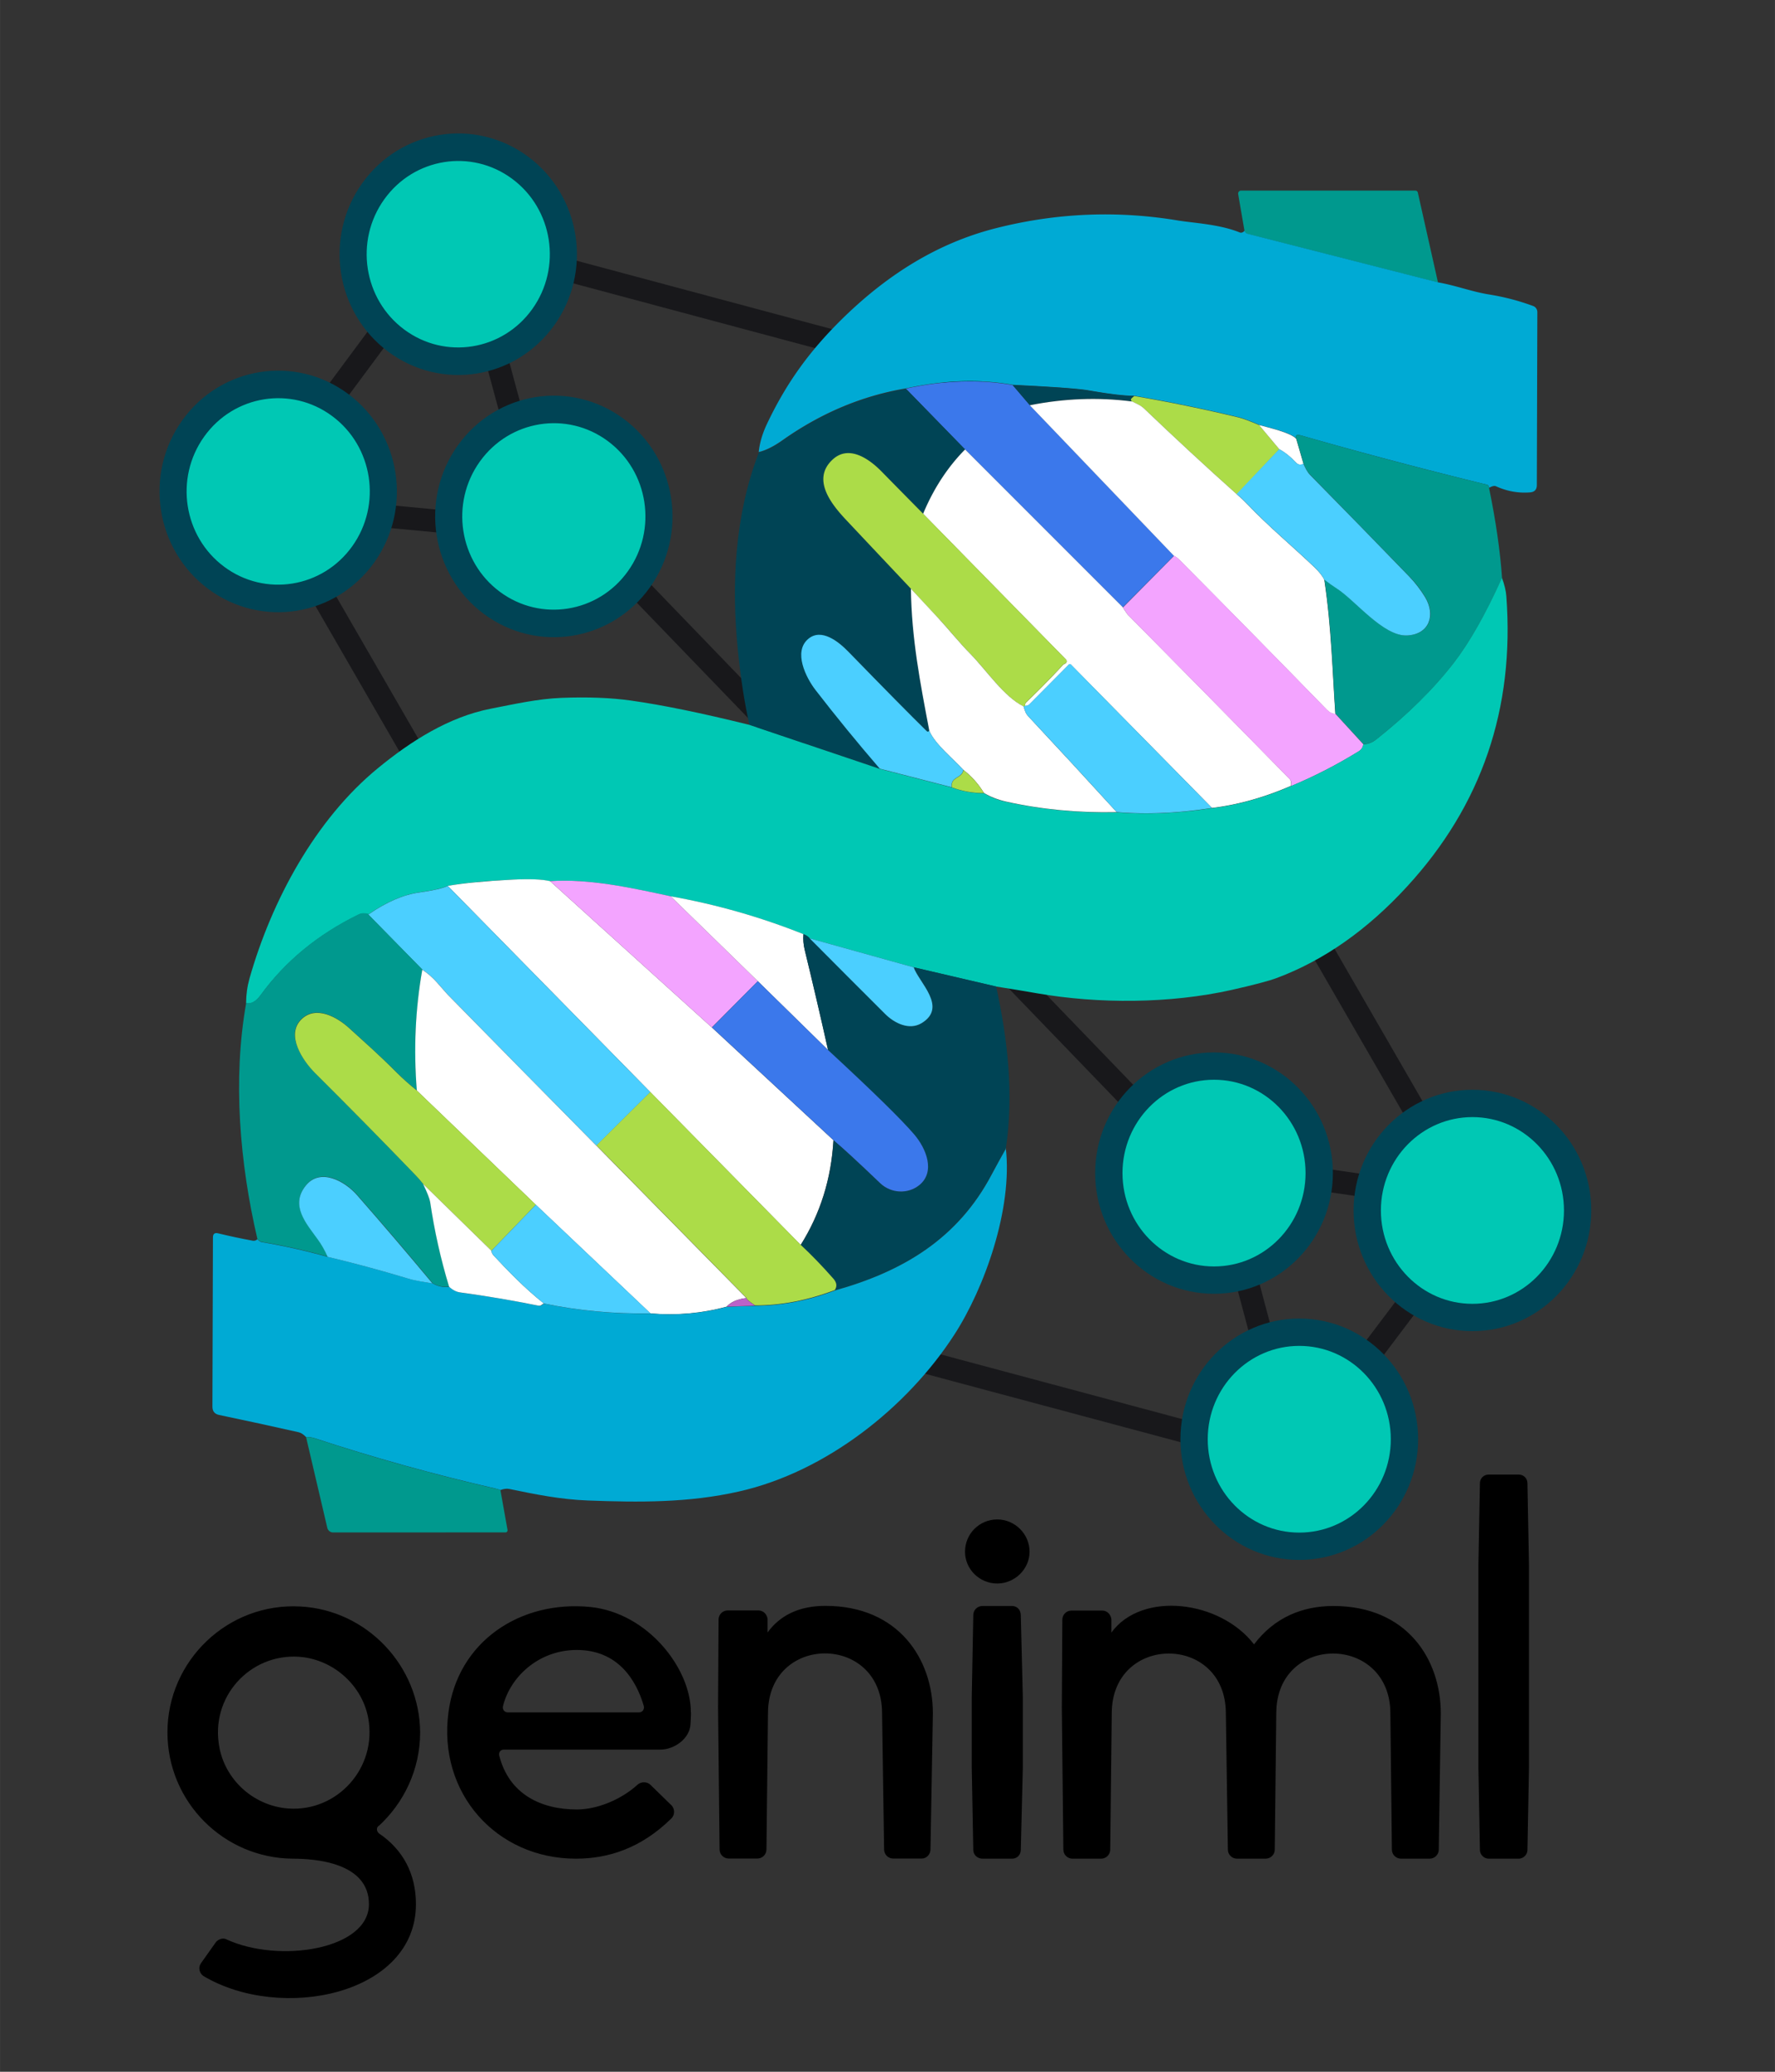 <?xml version="1.0" encoding="UTF-8" standalone="no"?>
<!-- Created with Inkscape (http://www.inkscape.org/) -->

<svg
   width="48"
   height="56"
   viewBox="0 0 12.7 14.817"
   version="1.1"
   id="svg1"
   xml:space="preserve"
   inkscape:version="1.3.2 (1:1.3.2+202311252150+091e20ef0f)"
   sodipodi:docname="geniml_logo3.svg"
   xmlns:inkscape="http://www.inkscape.org/namespaces/inkscape"
   xmlns:sodipodi="http://sodipodi.sourceforge.net/DTD/sodipodi-0.dtd"
   xmlns="http://www.w3.org/2000/svg"
   xmlns:svg="http://www.w3.org/2000/svg"><rect x="0" y="0" width="12.7" height="14.817" fill="#333333" stroke="none"/><sodipodi:namedview
     id="namedview1"
     pagecolor="#ffffff"
     bordercolor="#000000"
     borderopacity="0.25"
     inkscape:showpageshadow="2"
     inkscape:pageopacity="0.0"
     inkscape:pagecheckerboard="0"
     inkscape:deskcolor="#d1d1d1"
     inkscape:document-units="mm"
     inkscape:zoom="2.9112848"
     inkscape:cx="113.86725"
     inkscape:cy="-76.426738"
     inkscape:window-width="2488"
     inkscape:window-height="1343"
     inkscape:window-x="1272"
     inkscape:window-y="27"
     inkscape:window-maximized="1"
     inkscape:current-layer="layer1" /><defs
     id="defs1" /><g
     inkscape:label="Layer 1"
     inkscape:groupmode="layer"
     id="layer1"><path
       style="-inkscape-font-specification:cream;stroke-width:0.633"
       d="m 31.084,9.069 c 0.331,-0.304 0.546,-0.742 0.546,-1.235 -0.007,-0.877 -0.702,-1.612 -1.579,-1.66 -0.958,-0.054 -1.754,0.715 -1.754,1.66 0,0.918 0.742,1.66 1.653,1.666 0.304,0 1.005,0.054 1.005,0.6 0,0.6 -1.187,0.783 -1.876,0.466 -0.047,-0.027 -0.108,-0.007 -0.142,0.034 l -0.196,0.277 c -0.04,0.054 -0.027,0.128 0.027,0.169 1.026,0.614 2.807,0.25 2.807,-0.945 0,-0.405 -0.175,-0.722 -0.486,-0.931 -0.034,-0.027 -0.04,-0.074 -0.007,-0.101 z m -2.112,-1.1 c -0.088,-0.654 0.466,-1.208 1.12,-1.127 0.445,0.061 0.81,0.418 0.864,0.864 0.081,0.654 -0.472,1.208 -1.12,1.127 -0.452,-0.061 -0.81,-0.418 -0.864,-0.864 z m 6.228,-0.398 c 0,-0.58 -0.567,-1.309 -1.322,-1.39 -0.931,-0.094 -1.754,0.459 -1.876,1.39 -0.142,1.066 0.634,1.93 1.68,1.93 0.425,0 0.857,-0.135 1.255,-0.526 0.054,-0.047 0.054,-0.135 0,-0.182 l -0.27,-0.263 c -0.047,-0.047 -0.128,-0.047 -0.175,0 -0.216,0.196 -0.533,0.324 -0.796,0.324 -0.466,0 -0.897,-0.196 -1.026,-0.715 -0.007,-0.04 0.02,-0.074 0.061,-0.074 h 2.065 c 0.189,0 0.391,-0.148 0.398,-0.337 0.007,-0.088 0.007,-0.155 0.007,-0.155 z M 33.696,6.749 c 0.54,0 0.783,0.391 0.884,0.735 0.013,0.04 -0.013,0.088 -0.061,0.088 h -1.734 c -0.047,0 -0.074,-0.047 -0.061,-0.088 0.094,-0.378 0.466,-0.735 0.972,-0.735 z m 4.697,0.837 c 0,-0.715 -0.452,-1.417 -1.417,-1.417 -0.351,0 -0.6,0.128 -0.762,0.351 v -0.175 c -0.007,-0.061 -0.054,-0.115 -0.121,-0.115 h -0.405 c -0.067,0 -0.121,0.054 -0.121,0.121 l -0.007,1.16 0.02,1.869 c 0,0.067 0.054,0.121 0.121,0.121 h 0.378 c 0.067,0 0.121,-0.054 0.121,-0.121 l 0.02,-1.795 c 0,-1.052 1.505,-1.052 1.505,0 l 0.027,1.795 c 0,0.067 0.054,0.121 0.121,0.121 h 0.378 c 0.061,0 0.115,-0.054 0.115,-0.121 z m 1.276,-2.132 c 0,0.229 -0.196,0.418 -0.425,0.418 -0.236,0 -0.425,-0.189 -0.425,-0.418 0,-0.236 0.189,-0.425 0.425,-0.425 0.229,0 0.425,0.189 0.425,0.425 z m -0.229,0.715 h -0.391 c -0.067,0 -0.121,0.054 -0.121,0.121 l -0.02,1.079 v 0.931 l 0.02,1.086 c 0,0.061 0.054,0.115 0.121,0.115 h 0.391 c 0.067,0 0.115,-0.054 0.115,-0.115 l 0.027,-1.086 v -0.931 l -0.027,-1.079 c 0,-0.067 -0.047,-0.121 -0.115,-0.121 z m 5.655,1.417 c 0,-0.715 -0.445,-1.417 -1.417,-1.417 -0.405,0 -0.776,0.148 -1.046,0.506 -0.445,-0.58 -1.478,-0.708 -1.882,-0.155 v -0.175 c -0.007,-0.061 -0.054,-0.115 -0.121,-0.115 h -0.405 c -0.067,0 -0.121,0.054 -0.121,0.121 l -0.007,1.16 0.02,1.869 c 0,0.067 0.054,0.121 0.121,0.121 h 0.378 c 0.067,0 0.121,-0.054 0.121,-0.121 l 0.02,-1.795 c 0,-1.052 1.505,-1.052 1.505,0 l 0.027,1.795 c 0,0.067 0.054,0.121 0.121,0.121 h 0.378 c 0.067,0 0.121,-0.054 0.121,-0.121 l 0.02,-1.795 c 0,-1.059 1.505,-1.046 1.505,0 l 0.02,1.795 c 0,0.067 0.054,0.121 0.121,0.121 h 0.378 c 0.067,0 0.121,-0.054 0.121,-0.121 z M 46.12,4.434 h -0.398 c -0.061,0 -0.115,0.047 -0.115,0.115 l -0.02,1.079 v 2.672 l 0.02,1.086 c 0,0.061 0.054,0.115 0.115,0.115 H 46.12 c 0.061,0 0.115,-0.054 0.115,-0.115 l 0.02,-1.086 v -2.672 l -0.02,-1.079 c 0,-0.067 -0.054,-0.115 -0.115,-0.115 z"
       id="text54"
       aria-label="geniml" /><g
       id="g146"
       transform="matrix(0.734,0,0,0.734,8.987,26.099)"><path
         style="font-variation-settings:normal;opacity:1;vector-effect:none;fill:none;fill-opacity:1;stroke:#18181b;stroke-width:0.179;stroke-linecap:butt;stroke-linejoin:miter;stroke-miterlimit:4;stroke-dasharray:none;stroke-dashoffset:0;stroke-opacity:1;-inkscape-stroke:none;paint-order:fill markers stroke;stop-color:#000000;stop-opacity:1"
         d="m 21.988,-20.762 -3.626,-0.971"
         id="path57" /><path
         style="font-variation-settings:normal;opacity:1;vector-effect:none;fill:none;fill-opacity:1;stroke:#18181b;stroke-width:0.179;stroke-linecap:butt;stroke-linejoin:miter;stroke-miterlimit:4;stroke-dasharray:none;stroke-dashoffset:0;stroke-opacity:1;-inkscape-stroke:none;paint-order:fill markers stroke;stop-color:#000000;stop-opacity:1"
         d="M 23.779,-23.028 22.23,-25.712"
         id="path58" /><path
         style="font-variation-settings:normal;opacity:1;vector-effect:none;fill:none;fill-opacity:1;stroke:#18181b;stroke-width:0.179;stroke-linecap:butt;stroke-linejoin:miter;stroke-miterlimit:4;stroke-dasharray:none;stroke-dashoffset:0;stroke-opacity:1;-inkscape-stroke:none;paint-order:fill markers stroke;stop-color:#000000;stop-opacity:1"
         d="m 16.568,-30.051 3.626,0.971"
         id="path56" /><path
         style="font-variation-settings:normal;opacity:1;vector-effect:none;fill:none;fill-opacity:1;stroke:#18181b;stroke-width:0.179;stroke-linecap:butt;stroke-linejoin:miter;stroke-miterlimit:4;stroke-dasharray:none;stroke-dashoffset:0;stroke-opacity:1;-inkscape-stroke:none;paint-order:fill markers stroke;stop-color:#000000;stop-opacity:1"
         d="m 14.776,-27.784 1.55,2.684"
         id="path55" /><path
         style="fill:none;stroke:#18181b;stroke-width:0.179;stroke-dasharray:none;paint-order:fill markers stroke"
         d="m 17.321,-27.626 4.139,4.291"
         id="path1" /><path
         fill="#00998e"
         d="m 23.782,-29.856 -1.501,-0.383 a 0.028,0.028 87.312 0 1 -0.018,-0.014 l -0.004,-0.008 -0.05,-0.291 a 0.022,0.023 14.78 0 1 0.022,-0.027 H 23.602 q 0.019,0 0.022,0.019 z"
         id="path2"
         style="stroke-width:0.031" /><path
         fill="#f3a4ff"
         d="m 22.26,-30.262 0.004,0.008 a 0.028,0.028 87.312 0 0 0.018,0.014 l 1.501,0.383 c 0.138,0.024 0.264,0.073 0.4,0.095 q 0.181,0.029 0.348,0.091 a 0.05,0.051 0 0 1 0.033,0.048 l -0.004,1.361 q -3.03e-4,0.052 -0.051,0.057 -0.139,0.012 -0.271,-0.048 -0.018,-0.008 -0.053,0.012 -0.005,-0.021 -0.016,-0.024 -0.735,-0.179 -1.462,-0.387 -0.057,-0.016 -0.039,0.025 c -0.045,-0.05 -0.219,-0.088 -0.293,-0.109 q -0.111,-0.048 -0.161,-0.06 -0.416,-0.1 -0.823,-0.169 -0.111,9.27e-4 -0.362,-0.043 -0.118,-0.02 -0.593,-0.043 -0.394,-0.07 -0.842,0.028 -0.519,0.087 -0.975,0.41 -0.101,0.071 -0.184,0.091 0.011,-0.105 0.062,-0.215 c 0.156,-0.331 0.345,-0.593 0.624,-0.861 0.338,-0.324 0.723,-0.569 1.18,-0.685 q 0.713,-0.181 1.434,-0.061 c 0.122,0.02 0.326,0.029 0.486,0.094 q 0.02,0.008 0.04,-0.015 z"
         id="path11"
         style="fill:#00aad4;stroke-width:0.031" /><path
         fill="#3b78eb"
         d="m 20.434,-29.049 0.135,0.158 1.135,1.185 -0.403,0.405 -1.241,-1.241 -0.467,-0.479 q 0.448,-0.098 0.842,-0.028 z"
         id="path12"
         style="stroke-width:0.031" /><path
         fill="#bb62c8"
         d="m 20.434,-29.049 q 0.475,0.022 0.593,0.043 0.252,0.044 0.362,0.043 -0.023,0.02 -0.024,0.023 -0.003,0.013 0.008,0.019 -0.398,-0.052 -0.804,0.03 z"
         id="path13"
         style="fill:#004455;fill-opacity:1;stroke-width:0.031" /><path
         fill="#bb62c8"
         d="m 19.593,-29.021 0.467,0.479 q -0.207,0.21 -0.33,0.506 -0.174,-0.176 -0.327,-0.332 c -0.106,-0.108 -0.26,-0.207 -0.384,-0.095 -0.174,0.158 -0.003,0.362 0.107,0.478 q 0.257,0.272 0.508,0.539 c 0.005,0.392 0.073,0.74 0.145,1.119 q -0.008,0.013 -0.019,0.002 -0.183,-0.179 -0.617,-0.625 c -0.075,-0.078 -0.211,-0.188 -0.315,-0.1 -0.12,0.102 -0.019,0.305 0.057,0.402 q 0.238,0.308 0.506,0.619 l -1.029,-0.347 q -0.057,-0.251 -0.09,-0.578 c -0.054,-0.527 -0.025,-1.074 0.164,-1.564 q 0.083,-0.02 0.184,-0.091 0.456,-0.323 0.975,-0.41 z"
         id="path14"
         style="fill:#004455;stroke-width:0.031" /><path
         fill="#acdc48"
         d="m 21.39,-28.963 q 0.407,0.069 0.823,0.169 0.05,0.012 0.161,0.06 l 0.159,0.19 -0.334,0.355 q -0.364,-0.325 -0.729,-0.674 c -0.028,-0.027 -0.062,-0.039 -0.096,-0.057 q -0.011,-0.006 -0.008,-0.019 9.13e-4,-0.004 0.024,-0.023 z"
         id="path15"
         style="stroke-width:0.031" /><path
         fill="#ffffff"
         d="m 21.373,-28.921 c 0.034,0.018 0.068,0.03 0.096,0.057 q 0.365,0.349 0.729,0.674 0.044,0.037 0.081,0.076 c 0.165,0.174 0.356,0.332 0.53,0.498 q 0.058,0.056 0.078,0.099 c 0.057,0.377 0.065,0.752 0.087,1.056 q -0.035,-6.16e-4 -0.067,-0.033 -0.579,-0.594 -1.163,-1.182 -0.017,-0.017 -0.04,-0.029 l -1.135,-1.185 q 0.406,-0.081 0.804,-0.03 z"
         id="path16"
         style="stroke-width:0.031" /><path
         fill="#ffffff"
         d="m 22.373,-28.735 c 0.074,0.021 0.248,0.059 0.293,0.109 l 0.057,0.196 q -0.033,0.019 -0.061,-0.011 -0.06,-0.065 -0.129,-0.103 z"
         id="path17"
         style="stroke-width:0.031" /><path
         fill="#00998e"
         d="m 24.184,-28.239 q 0.08,0.39 0.102,0.706 -0.191,0.424 -0.377,0.666 -0.238,0.31 -0.612,0.605 -0.046,0.036 -0.102,0.039 l -0.22,-0.24 c -0.022,-0.304 -0.029,-0.679 -0.087,-1.056 q 0.051,0.04 0.098,0.07 c 0.145,0.093 0.367,0.38 0.555,0.37 0.176,-0.009 0.224,-0.161 0.142,-0.3 q -0.054,-0.09 -0.126,-0.164 -0.389,-0.401 -0.78,-0.799 c -0.026,-0.026 -0.039,-0.057 -0.053,-0.089 l -0.057,-0.196 q -0.017,-0.041 0.039,-0.025 0.727,0.209 1.462,0.387 0.012,0.003 0.016,0.024 z"
         id="path18"
         style="stroke-width:0.031" /><path
         fill="#4bcfff"
         d="m 22.532,-28.544 q 0.07,0.038 0.129,0.103 0.028,0.03 0.061,0.011 c 0.015,0.032 0.028,0.063 0.053,0.089 q 0.392,0.398 0.78,0.799 0.072,0.075 0.126,0.164 c 0.083,0.139 0.034,0.291 -0.142,0.3 -0.188,0.009 -0.409,-0.277 -0.555,-0.37 q -0.047,-0.03 -0.098,-0.07 -0.02,-0.043 -0.078,-0.099 c -0.174,-0.166 -0.365,-0.324 -0.53,-0.498 q -0.037,-0.039 -0.081,-0.076 z"
         id="path19"
         style="stroke-width:0.031" /><path
         fill="#ffffff"
         d="m 20.06,-28.542 1.241,1.241 q 0.032,0.051 0.043,0.062 0.637,0.643 1.27,1.289 0.016,0.017 0.011,0.054 -0.316,0.137 -0.622,0.174 l -1.111,-1.128 a 0.011,0.011 29.513 0 0 -0.015,0 l -0.309,0.311 q -0.009,0.01 -0.023,0.013 l -0.011,0.002 q -0.006,-0.016 0.008,-0.03 0.148,-0.142 0.287,-0.292 c 0.007,-0.007 0.014,-0.009 0.021,-0.013 a 0.02,0.02 71.942 0 0 0.003,-0.031 l -1.124,-1.146 q 0.123,-0.296 0.33,-0.506 z"
         id="path20"
         style="stroke-width:0.031" /><path
         fill="#acdc48"
         d="m 19.729,-28.037 1.124,1.146 a 0.02,0.02 71.942 0 1 -0.003,0.031 c -0.007,0.005 -0.014,0.006 -0.021,0.013 q -0.139,0.15 -0.287,0.292 -0.014,0.014 -0.008,0.03 l -0.014,0.004 c -0.153,-0.074 -0.295,-0.288 -0.417,-0.411 -0.089,-0.091 -0.176,-0.2 -0.253,-0.282 q -0.108,-0.114 -0.217,-0.233 -0.252,-0.267 -0.508,-0.539 c -0.109,-0.116 -0.281,-0.319 -0.107,-0.478 0.123,-0.113 0.278,-0.013 0.384,0.095 q 0.153,0.156 0.327,0.332 z"
         id="path21"
         style="stroke-width:0.031" /><path
         fill="#f3a4ff"
         d="m 21.705,-27.706 q 0.023,0.012 0.04,0.029 0.584,0.588 1.163,1.182 0.032,0.032 0.067,0.033 l 0.22,0.24 q -0.007,0.036 -0.036,0.054 -0.258,0.159 -0.533,0.274 0.006,-0.037 -0.011,-0.054 -0.634,-0.646 -1.27,-1.289 -0.011,-0.011 -0.043,-0.062 z"
         id="path22"
         style="stroke-width:0.031" /><path
         fill="#00c8b4"
         d="m 24.285,-27.533 q 0.03,0.08 0.035,0.146 0.099,1.326 -0.782,2.284 -0.469,0.511 -1.025,0.719 -0.094,0.035 -0.356,0.094 c -0.483,0.108 -1.047,0.111 -1.533,0.026 q -0.161,-0.028 -0.321,-0.053 l -0.648,-0.151 -0.819,-0.228 q -0.02,-0.023 -0.05,-0.033 -0.506,-0.202 -1.045,-0.298 c -0.306,-0.065 -0.637,-0.14 -0.949,-0.119 q -0.091,-0.021 -0.295,-0.012 -0.317,0.015 -0.511,0.049 -0.058,0.028 -0.222,0.051 -0.19,0.027 -0.402,0.174 -0.006,-0.006 -0.039,-0.007 -0.019,-3.09e-4 -0.038,0.009 -0.481,0.235 -0.771,0.634 -0.057,0.077 -0.114,0.062 3.04e-4,-0.1 0.027,-0.195 c 0.174,-0.612 0.519,-1.252 1.012,-1.655 0.257,-0.211 0.558,-0.403 0.888,-0.467 0.185,-0.036 0.371,-0.078 0.555,-0.085 q 0.313,-0.012 0.546,0.021 0.366,0.051 0.932,0.191 l 1.029,0.347 0.566,0.146 q 0.122,0.046 0.253,0.045 0.077,0.047 0.174,0.068 0.416,0.092 0.871,0.083 0.355,0.028 0.75,-0.033 0.306,-0.037 0.622,-0.174 0.275,-0.114 0.533,-0.274 0.029,-0.018 0.036,-0.054 0.057,-0.003 0.102,-0.039 0.373,-0.295 0.612,-0.605 0.186,-0.242 0.377,-0.666 z"
         id="path23"
         style="stroke-width:0.031" /><path
         fill="#ffffff"
         d="m 19.633,-27.447 q 0.11,0.119 0.217,0.233 c 0.077,0.083 0.164,0.192 0.253,0.282 0.122,0.124 0.264,0.337 0.417,0.411 0.009,0.029 0.014,0.053 0.036,0.077 q 0.342,0.366 0.697,0.755 -0.455,0.01 -0.871,-0.083 -0.097,-0.022 -0.174,-0.068 -0.067,-0.109 -0.162,-0.181 c -0.078,-0.087 -0.225,-0.203 -0.268,-0.308 -0.072,-0.378 -0.14,-0.727 -0.145,-1.119 z"
         id="path24"
         style="stroke-width:0.031" /><path
         fill="#4bcfff"
         d="m 19.778,-26.328 c 0.043,0.105 0.19,0.221 0.268,0.308 -0.014,0.071 -0.102,0.049 -0.092,0.136 l -0.566,-0.146 q -0.268,-0.311 -0.506,-0.619 c -0.075,-0.097 -0.177,-0.301 -0.057,-0.402 0.104,-0.088 0.24,0.023 0.315,0.1 q 0.434,0.446 0.617,0.625 0.012,0.011 0.019,-0.002 z"
         id="path25"
         style="stroke-width:0.031" /><path
         fill="#4bcfff"
         d="m 22.003,-25.722 q -0.395,0.062 -0.75,0.033 -0.355,-0.39 -0.697,-0.755 c -0.022,-0.023 -0.026,-0.048 -0.036,-0.077 l 0.014,-0.004 0.011,-0.002 q 0.014,-0.003 0.023,-0.013 l 0.309,-0.311 a 0.011,0.011 29.513 0 1 0.015,0 z"
         id="path26"
         style="stroke-width:0.031" /><path
         fill="#acdc48"
         d="m 20.046,-26.02 q 0.095,0.072 0.162,0.181 -0.132,6.17e-4 -0.253,-0.045 c -0.01,-0.087 0.078,-0.065 0.092,-0.136 z"
         id="path27"
         style="stroke-width:0.031" /><path
         fill="#ffffff"
         d="m 16.793,-25.146 1.273,1.151 0.957,0.887 q -0.026,0.455 -0.258,0.824 l -1.183,-1.202 -1.595,-1.623 q 0.194,-0.033 0.511,-0.049 0.204,-0.01 0.295,0.012 z"
         id="path28"
         style="stroke-width:0.031" /><path
         fill="#f3a4ff"
         d="m 17.742,-25.027 0.686,0.668 -0.362,0.364 -1.273,-1.151 c 0.311,-0.021 0.643,0.053 0.949,0.119 z"
         id="path29"
         style="stroke-width:0.031" /><path
         fill="#4bcfff"
         d="m 15.987,-25.109 1.595,1.623 -0.424,0.421 q -0.589,-0.595 -1.171,-1.189 -0.003,-0.003 -0.084,-0.095 -0.051,-0.058 -0.115,-0.1 l -0.426,-0.434 q 0.213,-0.148 0.402,-0.174 0.164,-0.023 0.222,-0.051 z"
         id="path30"
         style="stroke-width:0.031" /><path
         fill="#ffffff"
         d="m 17.742,-25.027 q 0.539,0.096 1.045,0.298 -0.005,0.061 0.01,0.123 0.098,0.403 0.184,0.789 l -0.553,-0.542 z"
         id="path31"
         style="stroke-width:0.031" /><path
         fill="#00998e"
         d="m 15.362,-24.884 0.426,0.434 q -0.082,0.462 -0.043,0.951 -0.089,-0.07 -0.164,-0.146 c -0.133,-0.134 -0.244,-0.23 -0.369,-0.345 -0.096,-0.088 -0.261,-0.181 -0.375,-0.073 -0.13,0.122 0.007,0.327 0.105,0.425 q 0.395,0.394 0.783,0.795 0.039,0.041 0.07,0.08 0.049,0.104 0.055,0.141 0.05,0.339 0.149,0.666 -0.074,0.008 -0.131,-0.027 -0.294,-0.354 -0.594,-0.695 c -0.099,-0.113 -0.29,-0.214 -0.402,-0.076 -0.128,0.157 0.003,0.301 0.091,0.422 q 0.045,0.062 0.08,0.14 -0.274,-0.075 -0.521,-0.116 -0.012,-0.002 -0.033,-0.023 c -0.138,-0.591 -0.196,-1.252 -0.088,-1.858 q 0.057,0.016 0.114,-0.062 0.291,-0.4 0.771,-0.634 0.019,-0.009 0.038,-0.009 0.033,9.27e-4 0.039,0.007 z"
         id="path32"
         style="stroke-width:0.031" /><path
         fill="#bb62c8"
         d="m 18.786,-24.729 q 0.03,0.01 0.05,0.033 0.296,0.298 0.594,0.595 c 0.074,0.073 0.19,0.13 0.286,0.073 0.21,-0.126 -0.022,-0.323 -0.061,-0.44 l 0.648,0.151 c 0.092,0.421 0.139,0.849 0.077,1.271 q -0.059,0.104 -0.115,0.209 c -0.267,0.504 -0.697,0.761 -1.231,0.91 q 0.029,-0.044 -0.011,-0.089 -0.132,-0.151 -0.258,-0.267 0.232,-0.368 0.258,-0.824 0.109,0.091 0.367,0.338 c 0.084,0.081 0.219,0.089 0.31,0.014 0.126,-0.104 0.055,-0.284 -0.041,-0.396 q -0.15,-0.176 -0.679,-0.665 -0.086,-0.386 -0.184,-0.789 -0.015,-0.062 -0.01,-0.123 z"
         id="path33"
         style="fill:#004455;stroke-width:0.031" /><path
         fill="#4bcfff"
         d="m 18.836,-24.696 0.819,0.228 c 0.039,0.117 0.271,0.314 0.061,0.44 -0.096,0.057 -0.212,6.16e-4 -0.286,-0.073 q -0.298,-0.297 -0.594,-0.595 z"
         id="path34"
         style="stroke-width:0.031" /><path
         fill="#ffffff"
         d="m 17.158,-23.065 1.18,1.199 q -0.105,0.012 -0.156,0.068 -0.294,0.079 -0.599,0.053 l -0.903,-0.855 -0.936,-0.898 q -0.039,-0.489 0.043,-0.951 0.064,0.042 0.115,0.1 0.081,0.092 0.084,0.095 0.583,0.594 1.171,1.189 z"
         id="path35"
         style="stroke-width:0.031" /><path
         fill="#3b78eb"
         d="m 18.428,-24.359 0.553,0.542 q 0.529,0.489 0.679,0.665 c 0.095,0.112 0.166,0.292 0.041,0.396 -0.091,0.075 -0.226,0.067 -0.31,-0.014 q -0.258,-0.247 -0.367,-0.338 l -0.957,-0.887 z"
         id="path36"
         style="stroke-width:0.031" /><path
         fill="#acdc48"
         d="m 15.745,-23.498 0.936,0.898 -0.35,0.362 -0.535,-0.523 q -0.031,-0.04 -0.07,-0.08 -0.388,-0.402 -0.783,-0.795 c -0.098,-0.098 -0.235,-0.302 -0.105,-0.425 0.114,-0.108 0.279,-0.015 0.375,0.073 0.125,0.114 0.235,0.21 0.369,0.345 q 0.076,0.076 0.164,0.146 z"
         id="path37"
         style="stroke-width:0.031" /><path
         fill="#acdc48"
         d="m 17.582,-23.486 1.183,1.202 q 0.126,0.117 0.258,0.267 0.04,0.046 0.011,0.089 -0.317,0.121 -0.628,0.121 -0.072,-0.048 -0.068,-0.06 l -1.18,-1.199 z"
         id="path38"
         style="stroke-width:0.031" /><path
         fill="#f3a4ff"
         d="m 20.38,-23.046 c 0.055,0.477 -0.167,1.102 -0.407,1.471 -0.369,0.569 -1.006,1.076 -1.693,1.231 -0.396,0.09 -0.789,0.086 -1.189,0.071 -0.215,-0.008 -0.413,-0.048 -0.62,-0.091 q -0.029,-0.006 -0.07,0.009 -0.017,-0.007 -0.037,-0.012 -0.722,-0.165 -1.427,-0.397 -0.025,-0.008 -0.066,-0.009 -0.03,-0.031 -0.057,-0.037 -0.31,-0.07 -0.626,-0.136 -0.054,-0.011 -0.053,-0.067 l 0.004,-1.33 q 3.04e-4,-0.042 0.041,-0.032 0.132,0.032 0.272,0.058 0.021,0.004 0.037,-0.012 0.02,0.021 0.033,0.023 0.247,0.041 0.521,0.116 0.303,0.072 0.63,0.17 c 0.064,0.019 0.129,0.027 0.196,0.039 q 0.058,0.035 0.131,0.027 0.042,0.038 0.088,0.045 0.309,0.041 0.615,0.104 0.014,0.003 0.026,-0.007 0.008,-0.006 0.017,-0.01 0.41,0.085 0.84,0.078 0.305,0.026 0.599,-0.053 l 0.224,-0.008 q 0.311,-6.17e-4 0.628,-0.121 c 0.535,-0.15 0.965,-0.407 1.231,-0.91 q 0.056,-0.105 0.115,-0.209 z"
         id="path39"
         style="fill:#00aad4;stroke-width:0.031" /><path
         fill="#4bcfff"
         d="m 15.868,-21.981 c -0.067,-0.012 -0.132,-0.019 -0.196,-0.039 q -0.326,-0.098 -0.63,-0.17 -0.035,-0.079 -0.08,-0.14 c -0.087,-0.121 -0.219,-0.265 -0.091,-0.422 0.112,-0.138 0.303,-0.037 0.402,0.076 q 0.3,0.342 0.594,0.695 z"
         id="path40"
         style="stroke-width:0.031" /><path
         fill="#ffffff"
         d="m 15.796,-22.761 0.535,0.523 q 9.11e-4,0.02 0.021,0.041 c 0.105,0.112 0.235,0.249 0.392,0.374 q -0.009,0.003 -0.017,0.01 -0.011,0.01 -0.026,0.007 -0.306,-0.062 -0.615,-0.104 -0.046,-0.006 -0.088,-0.045 -0.099,-0.326 -0.149,-0.666 -0.006,-0.038 -0.055,-0.141 z"
         id="path41"
         style="stroke-width:0.031" /><path
         fill="#4bcfff"
         d="m 16.681,-22.6 0.903,0.855 q -0.43,0.007 -0.84,-0.078 c -0.157,-0.125 -0.287,-0.262 -0.392,-0.374 q -0.02,-0.021 -0.021,-0.041 z"
         id="path42"
         style="stroke-width:0.031" /><path
         fill="#bb62c8"
         d="m 18.338,-21.866 q -0.004,0.012 0.068,0.06 l -0.224,0.008 q 0.051,-0.055 0.156,-0.068 z"
         id="path43"
         style="stroke-width:0.031" /><path
         fill="#00998e"
         d="m 14.872,-20.772 q 0.04,6.17e-4 0.066,0.009 0.704,0.232 1.427,0.397 0.02,0.005 0.037,0.012 l 0.056,0.313 a 0.017,0.016 87.417 0 1 -0.016,0.019 l -1.357,3.08e-4 a 0.047,0.048 3.672 0 1 -0.046,-0.037 z"
         id="path44"
         style="stroke-width:0.031" /><path
         style="fill:none;stroke:#18181b;stroke-width:0.179;stroke-dasharray:none;paint-order:fill markers stroke"
         d="m 16.32,-29.448 0.212,0.784"
         id="path49" /><path
         style="fill:none;stroke:#18181b;stroke-width:0.179;stroke-dasharray:none;paint-order:fill markers stroke"
         d="m 15.538,-29.563 -0.534,0.72"
         id="path50" /><path
         style="fill:none;stroke:#18181b;stroke-width:0.179;stroke-dasharray:none;paint-order:fill markers stroke"
         d="m 15.28,-28.037 0.828,0.078"
         id="path51" /><path
         style="fill:none;stroke:#18181b;stroke-width:0.179;stroke-dasharray:none;paint-order:fill markers stroke"
         d="m 22.673,-22.826 0.674,0.098"
         id="path52" /><path
         style="fill:none;stroke:#18181b;stroke-width:0.179;stroke-dasharray:none;paint-order:fill markers stroke"
         d="m 22.231,-22.179 0.193,0.725"
         id="path53" /><path
         style="fill:none;stroke:#18181b;stroke-width:0.179;stroke-dasharray:none;paint-order:fill markers stroke"
         d="m 23.655,-21.964 -0.514,0.681"
         id="path54"
         sodipodi:nodetypes="cc" /><ellipse
         style="fill:#00c8b4;fill-opacity:1;stroke:#004455;stroke-width:0.215;stroke-dasharray:none;stroke-opacity:1;paint-order:fill markers stroke"
         id="ellipse44"
         cx="31.397"
         cy="-4.497"
         transform="matrix(0.582,-0.813,0.803,0.595,0,0)"
         rx="0.837"
         ry="0.833" /><ellipse
         style="font-variation-settings:normal;opacity:1;vector-effect:none;fill:#00c8b4;fill-opacity:1;stroke:#004455;stroke-width:0.215;stroke-linecap:butt;stroke-linejoin:miter;stroke-miterlimit:4;stroke-dasharray:none;stroke-dashoffset:0;stroke-opacity:1;-inkscape-stroke:none;paint-order:fill markers stroke;stop-color:#000000;stop-opacity:1"
         id="ellipse45"
         cx="33.741"
         cy="-4.431"
         transform="matrix(0.582,-0.813,0.803,0.595,0,0)"
         rx="0.837"
         ry="0.833" /><ellipse
         style="font-variation-settings:normal;opacity:1;vector-effect:none;fill:#00c8b4;fill-opacity:1;stroke:#004455;stroke-width:0.215;stroke-linecap:butt;stroke-linejoin:miter;stroke-miterlimit:4;stroke-dasharray:none;stroke-dashoffset:0;stroke-opacity:1;-inkscape-stroke:none;paint-order:fill markers stroke;stop-color:#000000;stop-opacity:1"
         id="ellipse46"
         cx="32.531"
         cy="-2.617"
         transform="matrix(0.582,-0.813,0.803,0.595,0,0)"
         rx="0.837"
         ry="0.833" /><ellipse
         style="font-variation-settings:normal;opacity:1;vector-effect:none;fill:#00c8b4;fill-opacity:1;stroke:#004455;stroke-width:0.215;stroke-linecap:butt;stroke-linejoin:miter;stroke-miterlimit:4;stroke-dasharray:none;stroke-dashoffset:0;stroke-opacity:1;-inkscape-stroke:none;paint-order:fill markers stroke;stop-color:#000000;stop-opacity:1"
         id="ellipse47"
         cx="22.019"
         cy="-22.848"
         rx="0.828"
         ry="0.842" /><ellipse
         style="font-variation-settings:normal;opacity:1;vector-effect:none;fill:#00c8b4;fill-opacity:1;stroke:#004455;stroke-width:0.215;stroke-linecap:butt;stroke-linejoin:miter;stroke-miterlimit:4;stroke-dasharray:none;stroke-dashoffset:0;stroke-opacity:1;-inkscape-stroke:none;paint-order:fill markers stroke;stop-color:#000000;stop-opacity:1"
         id="ellipse48"
         cx="24.053"
         cy="-22.555"
         rx="0.828"
         ry="0.842" /><ellipse
         style="font-variation-settings:normal;opacity:1;vector-effect:none;fill:#00c8b4;fill-opacity:1;stroke:#004455;stroke-width:0.215;stroke-linecap:butt;stroke-linejoin:miter;stroke-miterlimit:4;stroke-dasharray:none;stroke-dashoffset:0;stroke-opacity:1;-inkscape-stroke:none;paint-order:fill markers stroke;stop-color:#000000;stop-opacity:1"
         id="ellipse49"
         cx="22.689"
         cy="-20.755"
         rx="0.828"
         ry="0.842" /></g><g
       id="g145"
       transform="matrix(0.909,0,0,0.909,-28.01,15.77)"><path
         style="font-variation-settings:normal;opacity:1;vector-effect:none;fill:none;fill-opacity:1;stroke:#18181b;stroke-width:0.179;stroke-linecap:butt;stroke-linejoin:miter;stroke-miterlimit:4;stroke-dasharray:none;stroke-dashoffset:0;stroke-opacity:1;-inkscape-stroke:none;paint-order:fill markers stroke;stop-color:#000000;stop-opacity:1"
         d="m 40.339,-6.032 -3.626,-0.971"
         id="path59" /><path
         style="font-variation-settings:normal;opacity:1;vector-effect:none;fill:none;fill-opacity:1;stroke:#18181b;stroke-width:0.179;stroke-linecap:butt;stroke-linejoin:miter;stroke-miterlimit:4;stroke-dasharray:none;stroke-dashoffset:0;stroke-opacity:1;-inkscape-stroke:none;paint-order:fill markers stroke;stop-color:#000000;stop-opacity:1"
         d="M 42.131,-8.298 40.581,-10.982"
         id="path60" /><path
         style="font-variation-settings:normal;opacity:1;vector-effect:none;fill:none;fill-opacity:1;stroke:#18181b;stroke-width:0.179;stroke-linecap:butt;stroke-linejoin:miter;stroke-miterlimit:4;stroke-dasharray:none;stroke-dashoffset:0;stroke-opacity:1;-inkscape-stroke:none;paint-order:fill markers stroke;stop-color:#000000;stop-opacity:1"
         d="m 34.919,-15.321 3.626,0.971"
         id="path61" /><path
         style="font-variation-settings:normal;opacity:1;vector-effect:none;fill:none;fill-opacity:1;stroke:#18181b;stroke-width:0.179;stroke-linecap:butt;stroke-linejoin:miter;stroke-miterlimit:4;stroke-dasharray:none;stroke-dashoffset:0;stroke-opacity:1;-inkscape-stroke:none;paint-order:fill markers stroke;stop-color:#000000;stop-opacity:1"
         d="m 33.127,-13.054 1.55,2.684"
         id="path62" /><path
         style="fill:none;stroke:#18181b;stroke-width:0.179;stroke-dasharray:none;paint-order:fill markers stroke"
         d="m 35.672,-12.896 4.139,4.291"
         id="path63" /><path
         fill="#00998e"
         d="m 42.133,-15.126 -1.501,-0.383 a 0.028,0.028 87.312 0 1 -0.018,-0.014 l -0.004,-0.008 -0.05,-0.291 a 0.022,0.023 14.78 0 1 0.022,-0.027 h 1.371 q 0.019,0 0.022,0.019 z"
         id="path64"
         style="stroke-width:0.031" /><path
         fill="#f3a4ff"
         d="m 40.611,-15.532 0.004,0.008 a 0.028,0.028 87.312 0 0 0.018,0.014 l 1.501,0.383 c 0.138,0.024 0.264,0.073 0.4,0.095 q 0.181,0.029 0.348,0.091 a 0.05,0.051 0 0 1 0.033,0.048 l -0.004,1.361 q -3.03e-4,0.052 -0.051,0.057 -0.139,0.012 -0.271,-0.048 -0.018,-0.008 -0.053,0.012 -0.005,-0.021 -0.016,-0.024 -0.735,-0.179 -1.462,-0.387 -0.057,-0.016 -0.039,0.025 c -0.045,-0.05 -0.219,-0.088 -0.293,-0.109 q -0.111,-0.048 -0.161,-0.06 -0.416,-0.1 -0.823,-0.169 -0.111,9.27e-4 -0.362,-0.043 -0.118,-0.02 -0.593,-0.043 -0.394,-0.07 -0.842,0.028 -0.519,0.087 -0.975,0.41 -0.101,0.071 -0.184,0.091 0.011,-0.105 0.062,-0.215 c 0.156,-0.331 0.345,-0.593 0.624,-0.861 0.338,-0.324 0.723,-0.569 1.18,-0.685 q 0.713,-0.181 1.434,-0.061 c 0.122,0.02 0.326,0.029 0.486,0.094 q 0.02,0.008 0.04,-0.015 z"
         id="path65"
         style="fill:#00aad4;stroke-width:0.031" /><path
         fill="#3b78eb"
         d="m 38.785,-14.319 0.135,0.158 1.135,1.185 -0.403,0.405 -1.241,-1.241 -0.467,-0.479 q 0.448,-0.098 0.842,-0.028 z"
         id="path66"
         style="stroke-width:0.031" /><path
         fill="#bb62c8"
         d="m 38.785,-14.319 q 0.475,0.022 0.593,0.043 0.252,0.044 0.362,0.043 -0.023,0.02 -0.024,0.023 -0.003,0.013 0.008,0.019 -0.398,-0.052 -0.804,0.03 z"
         id="path67"
         style="fill:#004455;fill-opacity:1;stroke-width:0.031" /><path
         fill="#bb62c8"
         d="m 37.944,-14.291 0.467,0.479 q -0.207,0.21 -0.33,0.506 -0.174,-0.176 -0.327,-0.332 c -0.106,-0.108 -0.26,-0.207 -0.384,-0.095 -0.174,0.158 -0.003,0.362 0.107,0.478 q 0.257,0.272 0.508,0.539 c 0.005,0.392 0.073,0.74 0.145,1.119 q -0.008,0.013 -0.019,0.002 -0.183,-0.179 -0.617,-0.625 c -0.075,-0.078 -0.211,-0.188 -0.315,-0.1 -0.12,0.102 -0.019,0.305 0.057,0.402 q 0.238,0.308 0.506,0.619 l -1.029,-0.347 q -0.057,-0.251 -0.09,-0.578 c -0.054,-0.527 -0.025,-1.074 0.164,-1.564 q 0.083,-0.02 0.184,-0.091 0.456,-0.323 0.975,-0.41 z"
         id="path68"
         style="fill:#004455;stroke-width:0.031" /><path
         fill="#acdc48"
         d="m 39.741,-14.233 q 0.407,0.069 0.823,0.169 0.05,0.012 0.161,0.06 l 0.159,0.19 -0.334,0.355 q -0.364,-0.325 -0.729,-0.674 c -0.028,-0.027 -0.062,-0.039 -0.096,-0.057 q -0.011,-0.006 -0.008,-0.019 9.13e-4,-0.004 0.024,-0.023 z"
         id="path69"
         style="stroke-width:0.031" /><path
         fill="#ffffff"
         d="m 39.724,-14.191 c 0.034,0.018 0.068,0.03 0.096,0.057 q 0.365,0.349 0.729,0.674 0.044,0.037 0.081,0.076 c 0.165,0.174 0.356,0.332 0.53,0.498 q 0.058,0.056 0.078,0.099 c 0.057,0.377 0.065,0.752 0.087,1.056 q -0.035,-6.16e-4 -0.067,-0.033 -0.579,-0.594 -1.163,-1.182 -0.017,-0.017 -0.04,-0.029 l -1.135,-1.185 q 0.406,-0.081 0.804,-0.03 z"
         id="path70"
         style="stroke-width:0.031" /><path
         fill="#ffffff"
         d="m 40.724,-14.005 c 0.074,0.021 0.248,0.059 0.293,0.109 l 0.057,0.196 q -0.033,0.019 -0.061,-0.011 -0.06,-0.065 -0.129,-0.103 z"
         id="path71"
         style="stroke-width:0.031" /><path
         fill="#00998e"
         d="m 42.535,-13.509 q 0.08,0.39 0.102,0.706 -0.191,0.424 -0.377,0.666 -0.238,0.31 -0.612,0.605 -0.046,0.036 -0.102,0.039 l -0.22,-0.24 c -0.022,-0.304 -0.029,-0.679 -0.087,-1.056 q 0.051,0.04 0.098,0.07 c 0.145,0.093 0.367,0.38 0.555,0.37 0.176,-0.009 0.224,-0.161 0.142,-0.3 q -0.054,-0.09 -0.126,-0.164 -0.389,-0.401 -0.78,-0.799 c -0.026,-0.026 -0.039,-0.057 -0.053,-0.089 l -0.057,-0.196 q -0.017,-0.041 0.039,-0.025 0.727,0.209 1.462,0.387 0.012,0.003 0.016,0.024 z"
         id="path72"
         style="stroke-width:0.031" /><path
         fill="#4bcfff"
         d="m 40.883,-13.815 q 0.07,0.038 0.129,0.103 0.028,0.03 0.061,0.011 c 0.015,0.032 0.028,0.063 0.053,0.089 q 0.392,0.398 0.78,0.799 0.072,0.075 0.126,0.164 c 0.083,0.139 0.034,0.291 -0.142,0.3 -0.188,0.009 -0.409,-0.277 -0.555,-0.37 q -0.047,-0.03 -0.098,-0.07 -0.02,-0.043 -0.078,-0.099 c -0.174,-0.166 -0.365,-0.324 -0.53,-0.498 q -0.037,-0.039 -0.081,-0.076 z"
         id="path73"
         style="stroke-width:0.031" /><path
         fill="#ffffff"
         d="m 38.411,-13.812 1.241,1.241 q 0.032,0.051 0.043,0.062 0.637,0.643 1.27,1.289 0.016,0.017 0.011,0.054 -0.316,0.137 -0.622,0.174 l -1.111,-1.128 a 0.011,0.011 29.513 0 0 -0.015,0 l -0.309,0.311 q -0.009,0.01 -0.023,0.013 l -0.011,0.002 q -0.006,-0.016 0.008,-0.03 0.148,-0.142 0.287,-0.292 c 0.007,-0.007 0.014,-0.009 0.021,-0.013 a 0.02,0.02 71.942 0 0 0.003,-0.031 l -1.124,-1.146 q 0.123,-0.296 0.33,-0.506 z"
         id="path74"
         style="stroke-width:0.031" /><path
         fill="#acdc48"
         d="m 38.08,-13.307 1.124,1.146 a 0.02,0.02 71.942 0 1 -0.003,0.031 c -0.007,0.005 -0.014,0.006 -0.021,0.013 q -0.139,0.15 -0.287,0.292 -0.014,0.014 -0.008,0.03 l -0.014,0.004 c -0.153,-0.074 -0.295,-0.288 -0.417,-0.411 -0.089,-0.091 -0.176,-0.2 -0.253,-0.282 q -0.108,-0.114 -0.217,-0.233 -0.252,-0.267 -0.508,-0.539 c -0.109,-0.116 -0.281,-0.319 -0.107,-0.478 0.123,-0.113 0.278,-0.013 0.384,0.095 q 0.153,0.156 0.327,0.332 z"
         id="path75"
         style="stroke-width:0.031" /><path
         fill="#f3a4ff"
         d="m 40.056,-12.976 q 0.023,0.012 0.04,0.029 0.584,0.588 1.163,1.182 0.032,0.032 0.067,0.033 l 0.22,0.24 q -0.007,0.036 -0.036,0.054 -0.258,0.159 -0.533,0.274 0.006,-0.037 -0.011,-0.054 -0.634,-0.646 -1.27,-1.289 -0.011,-0.011 -0.043,-0.062 z"
         id="path76"
         style="stroke-width:0.031" /><path
         fill="#00c8b4"
         d="m 42.636,-12.803 q 0.03,0.08 0.035,0.146 0.099,1.326 -0.782,2.284 -0.469,0.511 -1.025,0.719 -0.094,0.035 -0.356,0.094 c -0.483,0.108 -1.047,0.111 -1.533,0.026 q -0.161,-0.028 -0.321,-0.053 l -0.648,-0.151 -0.819,-0.228 q -0.02,-0.023 -0.05,-0.033 -0.506,-0.202 -1.045,-0.298 c -0.306,-0.065 -0.637,-0.14 -0.949,-0.119 q -0.091,-0.021 -0.295,-0.012 -0.317,0.015 -0.511,0.049 -0.058,0.028 -0.222,0.051 -0.19,0.027 -0.402,0.174 -0.006,-0.006 -0.039,-0.007 -0.019,-3.09e-4 -0.038,0.009 -0.481,0.235 -0.771,0.634 -0.057,0.077 -0.114,0.062 3.04e-4,-0.1 0.027,-0.195 c 0.174,-0.612 0.519,-1.252 1.012,-1.655 0.257,-0.211 0.558,-0.403 0.888,-0.467 0.185,-0.036 0.371,-0.078 0.555,-0.085 q 0.313,-0.012 0.546,0.021 0.366,0.051 0.932,0.191 l 1.029,0.347 0.566,0.146 q 0.122,0.046 0.253,0.045 0.077,0.047 0.174,0.068 0.416,0.092 0.871,0.083 0.355,0.028 0.75,-0.033 0.306,-0.037 0.622,-0.174 0.275,-0.114 0.533,-0.274 0.029,-0.018 0.036,-0.054 0.057,-0.003 0.102,-0.039 0.373,-0.295 0.612,-0.605 0.186,-0.242 0.377,-0.666 z"
         id="path77"
         style="stroke-width:0.031" /><path
         fill="#ffffff"
         d="m 37.984,-12.717 q 0.11,0.119 0.217,0.233 c 0.077,0.083 0.164,0.192 0.253,0.282 0.122,0.124 0.264,0.337 0.417,0.411 0.009,0.029 0.014,0.053 0.036,0.077 q 0.342,0.366 0.697,0.755 -0.455,0.01 -0.871,-0.083 -0.097,-0.022 -0.174,-0.068 -0.067,-0.109 -0.162,-0.181 c -0.078,-0.087 -0.225,-0.203 -0.268,-0.308 -0.072,-0.378 -0.14,-0.727 -0.145,-1.119 z"
         id="path78"
         style="stroke-width:0.031" /><path
         fill="#4bcfff"
         d="m 38.129,-11.599 c 0.043,0.105 0.19,0.221 0.268,0.308 -0.014,0.071 -0.102,0.049 -0.092,0.136 l -0.566,-0.146 q -0.268,-0.311 -0.506,-0.619 c -0.075,-0.097 -0.177,-0.301 -0.057,-0.402 0.104,-0.088 0.24,0.023 0.315,0.1 q 0.434,0.446 0.617,0.625 0.012,0.011 0.019,-0.002 z"
         id="path79"
         style="stroke-width:0.031" /><path
         fill="#4bcfff"
         d="m 40.354,-10.992 q -0.395,0.062 -0.75,0.033 -0.355,-0.39 -0.697,-0.755 c -0.022,-0.023 -0.026,-0.048 -0.036,-0.077 l 0.014,-0.004 0.011,-0.002 q 0.014,-0.003 0.023,-0.013 l 0.309,-0.311 a 0.011,0.011 29.513 0 1 0.015,0 z"
         id="path80"
         style="stroke-width:0.031" /><path
         fill="#acdc48"
         d="m 38.397,-11.29 q 0.095,0.072 0.162,0.181 -0.132,6.17e-4 -0.253,-0.045 c -0.01,-0.087 0.078,-0.065 0.092,-0.136 z"
         id="path81"
         style="stroke-width:0.031" /><path
         fill="#ffffff"
         d="m 35.144,-10.416 1.273,1.151 0.957,0.887 q -0.026,0.455 -0.258,0.824 l -1.183,-1.202 -1.595,-1.623 q 0.194,-0.033 0.511,-0.049 0.204,-0.01 0.295,0.012 z"
         id="path82"
         style="stroke-width:0.031" /><path
         fill="#f3a4ff"
         d="m 36.093,-10.297 0.686,0.668 -0.362,0.364 -1.273,-1.151 c 0.311,-0.021 0.643,0.053 0.949,0.119 z"
         id="path83"
         style="stroke-width:0.031" /><path
         fill="#4bcfff"
         d="m 34.338,-10.379 1.595,1.623 -0.424,0.421 q -0.589,-0.595 -1.171,-1.189 -0.003,-0.003 -0.084,-0.095 -0.051,-0.058 -0.115,-0.1 l -0.426,-0.434 q 0.213,-0.148 0.402,-0.174 0.164,-0.023 0.222,-0.051 z"
         id="path84"
         style="stroke-width:0.031" /><path
         fill="#ffffff"
         d="m 36.093,-10.297 q 0.539,0.096 1.045,0.298 -0.005,0.061 0.01,0.123 0.098,0.403 0.184,0.789 l -0.553,-0.542 z"
         id="path85"
         style="stroke-width:0.031" /><path
         fill="#00998e"
         d="m 33.713,-10.154 0.426,0.434 q -0.082,0.462 -0.043,0.951 -0.089,-0.07 -0.164,-0.146 c -0.133,-0.134 -0.244,-0.23 -0.369,-0.345 -0.096,-0.088 -0.261,-0.181 -0.375,-0.073 -0.13,0.122 0.007,0.327 0.105,0.425 q 0.395,0.394 0.783,0.795 0.039,0.041 0.07,0.08 0.049,0.104 0.055,0.141 0.05,0.339 0.149,0.666 -0.074,0.008 -0.131,-0.027 -0.294,-0.354 -0.594,-0.695 c -0.099,-0.113 -0.29,-0.214 -0.402,-0.076 -0.128,0.157 0.003,0.301 0.091,0.422 q 0.045,0.062 0.08,0.14 -0.274,-0.075 -0.521,-0.116 -0.012,-0.002 -0.033,-0.023 c -0.138,-0.591 -0.196,-1.252 -0.088,-1.858 q 0.057,0.016 0.114,-0.062 0.291,-0.4 0.771,-0.634 0.019,-0.009 0.038,-0.009 0.033,9.27e-4 0.039,0.007 z"
         id="path86"
         style="stroke-width:0.031" /><path
         fill="#bb62c8"
         d="m 37.138,-9.999 q 0.03,0.01 0.05,0.033 0.296,0.298 0.594,0.595 c 0.074,0.073 0.19,0.13 0.286,0.073 0.21,-0.126 -0.022,-0.323 -0.061,-0.44 l 0.648,0.151 c 0.092,0.421 0.139,0.849 0.077,1.271 q -0.059,0.104 -0.115,0.209 c -0.267,0.504 -0.697,0.761 -1.231,0.91 q 0.029,-0.044 -0.011,-0.089 -0.132,-0.151 -0.258,-0.267 0.232,-0.368 0.258,-0.824 0.109,0.091 0.367,0.338 c 0.084,0.081 0.219,0.089 0.31,0.014 0.126,-0.104 0.055,-0.284 -0.041,-0.396 q -0.15,-0.176 -0.679,-0.665 -0.086,-0.386 -0.184,-0.789 -0.015,-0.062 -0.01,-0.123 z"
         id="path87"
         style="fill:#004455;stroke-width:0.031" /><path
         fill="#4bcfff"
         d="m 37.187,-9.966 0.819,0.228 c 0.039,0.117 0.271,0.314 0.061,0.44 -0.096,0.057 -0.212,6.16e-4 -0.286,-0.073 q -0.298,-0.297 -0.594,-0.595 z"
         id="path88"
         style="stroke-width:0.031" /><path
         fill="#ffffff"
         d="m 35.509,-8.335 1.18,1.199 q -0.105,0.012 -0.156,0.068 -0.294,0.079 -0.599,0.053 l -0.903,-0.855 -0.936,-0.898 q -0.039,-0.489 0.043,-0.951 0.064,0.042 0.115,0.1 0.081,0.092 0.084,0.095 0.583,0.594 1.171,1.189 z"
         id="path89"
         style="stroke-width:0.031" /><path
         fill="#3b78eb"
         d="m 36.779,-9.629 0.553,0.542 q 0.529,0.489 0.679,0.665 c 0.095,0.112 0.166,0.292 0.041,0.396 -0.091,0.075 -0.226,0.067 -0.31,-0.014 q -0.258,-0.247 -0.367,-0.338 l -0.957,-0.887 z"
         id="path90"
         style="stroke-width:0.031" /><path
         fill="#acdc48"
         d="m 34.096,-8.768 0.936,0.898 -0.35,0.362 -0.535,-0.523 q -0.031,-0.04 -0.07,-0.08 -0.388,-0.402 -0.783,-0.795 c -0.098,-0.098 -0.235,-0.302 -0.105,-0.425 0.114,-0.108 0.279,-0.015 0.375,0.073 0.125,0.114 0.235,0.21 0.369,0.345 q 0.076,0.076 0.164,0.146 z"
         id="path91"
         style="stroke-width:0.031" /><path
         fill="#acdc48"
         d="m 35.933,-8.757 1.183,1.202 q 0.126,0.117 0.258,0.267 0.04,0.046 0.011,0.089 -0.317,0.121 -0.628,0.121 -0.072,-0.048 -0.068,-0.06 l -1.18,-1.199 z"
         id="path92"
         style="stroke-width:0.031" /><path
         fill="#f3a4ff"
         d="m 38.731,-8.316 c 0.055,0.477 -0.167,1.102 -0.407,1.471 -0.369,0.569 -1.006,1.076 -1.693,1.231 -0.396,0.09 -0.789,0.086 -1.189,0.071 -0.215,-0.008 -0.413,-0.048 -0.62,-0.091 q -0.029,-0.006 -0.07,0.009 -0.017,-0.007 -0.037,-0.012 -0.722,-0.165 -1.427,-0.397 -0.025,-0.008 -0.066,-0.009 -0.03,-0.031 -0.057,-0.037 -0.31,-0.07 -0.626,-0.136 -0.054,-0.011 -0.053,-0.067 l 0.004,-1.33 q 3.04e-4,-0.042 0.041,-0.032 0.132,0.032 0.272,0.058 0.021,0.004 0.037,-0.012 0.02,0.021 0.033,0.023 0.247,0.041 0.521,0.116 0.303,0.072 0.63,0.17 c 0.064,0.019 0.129,0.027 0.196,0.039 q 0.058,0.035 0.131,0.027 0.042,0.038 0.088,0.045 0.309,0.041 0.615,0.104 0.014,0.003 0.026,-0.007 0.008,-0.006 0.017,-0.01 0.41,0.085 0.84,0.078 0.305,0.026 0.599,-0.053 l 0.224,-0.008 q 0.311,-6.17e-4 0.628,-0.121 c 0.535,-0.15 0.965,-0.407 1.231,-0.91 q 0.056,-0.105 0.115,-0.209 z"
         id="path93"
         style="fill:#00aad4;stroke-width:0.031" /><path
         fill="#4bcfff"
         d="m 34.219,-7.251 c -0.067,-0.012 -0.132,-0.019 -0.196,-0.039 q -0.326,-0.098 -0.63,-0.17 -0.035,-0.079 -0.08,-0.14 c -0.087,-0.121 -0.219,-0.265 -0.091,-0.422 0.112,-0.138 0.303,-0.037 0.402,0.076 q 0.3,0.342 0.594,0.695 z"
         id="path94"
         style="stroke-width:0.031" /><path
         fill="#ffffff"
         d="m 34.147,-8.031 0.535,0.523 q 9.11e-4,0.02 0.021,0.041 c 0.105,0.112 0.235,0.249 0.392,0.374 q -0.009,0.003 -0.017,0.01 -0.011,0.01 -0.026,0.007 -0.306,-0.062 -0.615,-0.104 -0.046,-0.006 -0.088,-0.045 -0.099,-0.326 -0.149,-0.666 -0.006,-0.038 -0.055,-0.141 z"
         id="path95"
         style="stroke-width:0.031" /><path
         fill="#4bcfff"
         d="m 35.032,-7.87 0.903,0.855 q -0.43,0.007 -0.84,-0.078 c -0.157,-0.125 -0.287,-0.262 -0.392,-0.374 q -0.02,-0.021 -0.021,-0.041 z"
         id="path96"
         style="stroke-width:0.031" /><path
         fill="#bb62c8"
         d="m 36.69,-7.136 q -0.004,0.012 0.068,0.06 l -0.224,0.008 q 0.051,-0.055 0.156,-0.068 z"
         id="path97"
         style="stroke-width:0.031" /><path
         fill="#00998e"
         d="m 33.223,-6.042 q 0.04,6.17e-4 0.066,0.009 0.704,0.232 1.427,0.397 0.02,0.005 0.037,0.012 l 0.056,0.313 a 0.017,0.016 87.417 0 1 -0.016,0.019 l -1.357,3.08e-4 a 0.047,0.048 3.672 0 1 -0.046,-0.037 z"
         id="path98"
         style="stroke-width:0.031" /><path
         style="fill:none;stroke:#18181b;stroke-width:0.179;stroke-dasharray:none;paint-order:fill markers stroke"
         d="m 34.671,-14.718 0.212,0.784"
         id="path99" /><path
         style="fill:none;stroke:#18181b;stroke-width:0.179;stroke-dasharray:none;paint-order:fill markers stroke"
         d="m 33.889,-14.834 -0.534,0.72"
         id="path100" /><path
         style="fill:none;stroke:#18181b;stroke-width:0.179;stroke-dasharray:none;paint-order:fill markers stroke"
         d="m 33.632,-13.308 0.828,0.078"
         id="path101" /><path
         style="fill:none;stroke:#18181b;stroke-width:0.179;stroke-dasharray:none;paint-order:fill markers stroke"
         d="m 41.025,-8.096 0.674,0.098"
         id="path102" /><path
         style="fill:none;stroke:#18181b;stroke-width:0.179;stroke-dasharray:none;paint-order:fill markers stroke"
         d="m 40.582,-7.449 0.193,0.725"
         id="path103" /><path
         style="fill:none;stroke:#18181b;stroke-width:0.179;stroke-dasharray:none;paint-order:fill markers stroke"
         d="m 42.006,-7.234 -0.514,0.681"
         id="path139"
         sodipodi:nodetypes="cc" /><path
         style="-inkscape-font-specification:cream;stroke-width:0.377"
         d="m 33.795,-2.982 c 0.197,-0.181 0.326,-0.443 0.326,-0.737 -0.004,-0.523 -0.419,-0.962 -0.942,-0.99 -0.572,-0.032 -1.047,0.427 -1.047,0.99 0,0.548 0.443,0.99 0.986,0.994 0.181,0 0.6,0.032 0.6,0.358 0,0.358 -0.709,0.467 -1.119,0.278 -0.028,-0.016 -0.064,-0.004 -0.085,0.02 l -0.117,0.165 c -0.024,0.032 -0.016,0.076 0.016,0.101 0.612,0.366 1.675,0.149 1.675,-0.564 0,-0.242 -0.105,-0.431 -0.29,-0.556 -0.02,-0.016 -0.024,-0.044 -0.004,-0.06 z m -1.26,-0.656 c -0.052,-0.391 0.278,-0.721 0.668,-0.672 0.266,0.036 0.483,0.25 0.515,0.515 0.048,0.391 -0.282,0.721 -0.668,0.672 -0.27,-0.036 -0.483,-0.25 -0.515,-0.515 z m 3.717,-0.238 c 0,-0.346 -0.338,-0.781 -0.789,-0.829 -0.556,-0.056 -1.047,0.274 -1.119,0.829 -0.085,0.636 0.378,1.151 1.003,1.151 0.254,0 0.511,-0.081 0.749,-0.314 0.032,-0.028 0.032,-0.081 0,-0.109 l -0.161,-0.157 c -0.028,-0.028 -0.076,-0.028 -0.105,0 -0.129,0.117 -0.318,0.193 -0.475,0.193 -0.278,0 -0.535,-0.117 -0.612,-0.427 -0.004,-0.024 0.012,-0.044 0.036,-0.044 h 1.232 c 0.113,0 0.234,-0.089 0.238,-0.201 0.004,-0.052 0.004,-0.093 0.004,-0.093 z m -0.898,-0.491 c 0.322,0 0.467,0.234 0.527,0.439 0.008,0.024 -0.008,0.052 -0.036,0.052 h -1.035 c -0.028,0 -0.044,-0.028 -0.036,-0.052 0.056,-0.225 0.278,-0.439 0.58,-0.439 z m 2.803,0.499 c 0,-0.427 -0.27,-0.846 -0.846,-0.846 -0.209,0 -0.358,0.076 -0.455,0.209 v -0.105 c -0.004,-0.036 -0.032,-0.068 -0.072,-0.068 h -0.242 c -0.04,0 -0.072,0.032 -0.072,0.072 l -0.004,0.693 0.012,1.115 c 0,0.04 0.032,0.072 0.072,0.072 h 0.225 c 0.04,0 0.072,-0.032 0.072,-0.072 l 0.012,-1.071 c 0,-0.628 0.898,-0.628 0.898,0 l 0.016,1.071 c 0,0.04 0.032,0.072 0.072,0.072 h 0.225 c 0.036,0 0.068,-0.032 0.068,-0.072 z m 0.761,-1.272 c 0,0.137 -0.117,0.25 -0.254,0.25 -0.141,0 -0.254,-0.113 -0.254,-0.25 0,-0.141 0.113,-0.254 0.254,-0.254 0.137,0 0.254,0.113 0.254,0.254 z m -0.137,0.427 h -0.234 c -0.04,0 -0.072,0.032 -0.072,0.072 l -0.012,0.644 v 0.556 l 0.012,0.648 c 0,0.036 0.032,0.068 0.072,0.068 h 0.234 c 0.04,0 0.068,-0.032 0.068,-0.068 l 0.016,-0.648 v -0.556 l -0.016,-0.644 c 0,-0.04 -0.028,-0.072 -0.068,-0.072 z m 3.374,0.846 c 0,-0.427 -0.266,-0.846 -0.846,-0.846 -0.242,0 -0.463,0.089 -0.624,0.302 -0.266,-0.346 -0.882,-0.423 -1.123,-0.093 v -0.105 c -0.004,-0.036 -0.032,-0.068 -0.072,-0.068 h -0.242 c -0.04,0 -0.072,0.032 -0.072,0.072 l -0.004,0.693 0.012,1.115 c 0,0.04 0.032,0.072 0.072,0.072 h 0.225 c 0.04,0 0.072,-0.032 0.072,-0.072 l 0.012,-1.071 c 0,-0.628 0.898,-0.628 0.898,0 l 0.016,1.071 c 0,0.04 0.032,0.072 0.072,0.072 h 0.225 c 0.04,0 0.072,-0.032 0.072,-0.072 l 0.012,-1.071 c 0,-0.632 0.898,-0.624 0.898,0 l 0.012,1.071 c 0,0.04 0.032,0.072 0.072,0.072 h 0.225 c 0.04,0 0.072,-0.032 0.072,-0.072 z m 0.612,-1.88 H 42.531 c -0.036,0 -0.068,0.028 -0.068,0.068 l -0.012,0.644 v 1.594 l 0.012,0.648 c 0,0.036 0.032,0.068 0.068,0.068 h 0.238 c 0.036,0 0.068,-0.032 0.068,-0.068 l 0.012,-0.648 v -1.594 l -0.012,-0.644 c 0,-0.04 -0.032,-0.068 -0.068,-0.068 z"
         id="path140"
         aria-label="geniml" /><ellipse
         style="fill:#00c8b4;fill-opacity:1;stroke:#004455;stroke-width:0.215;stroke-dasharray:none;stroke-opacity:1;paint-order:fill markers stroke"
         id="ellipse140"
         cx="30.49"
         cy="19.002"
         transform="matrix(0.582,-0.813,0.803,0.595,0,0)"
         rx="0.837"
         ry="0.833" /><ellipse
         style="font-variation-settings:normal;opacity:1;vector-effect:none;fill:#00c8b4;fill-opacity:1;stroke:#004455;stroke-width:0.215;stroke-linecap:butt;stroke-linejoin:miter;stroke-miterlimit:4;stroke-dasharray:none;stroke-dashoffset:0;stroke-opacity:1;-inkscape-stroke:none;paint-order:fill markers stroke;stop-color:#000000;stop-opacity:1"
         id="ellipse141"
         cx="32.834"
         cy="19.068"
         transform="matrix(0.582,-0.813,0.803,0.595,0,0)"
         rx="0.837"
         ry="0.833" /><ellipse
         style="font-variation-settings:normal;opacity:1;vector-effect:none;fill:#00c8b4;fill-opacity:1;stroke:#004455;stroke-width:0.215;stroke-linecap:butt;stroke-linejoin:miter;stroke-miterlimit:4;stroke-dasharray:none;stroke-dashoffset:0;stroke-opacity:1;-inkscape-stroke:none;paint-order:fill markers stroke;stop-color:#000000;stop-opacity:1"
         id="ellipse142"
         cx="31.624"
         cy="20.882"
         transform="matrix(0.582,-0.813,0.803,0.595,0,0)"
         rx="0.837"
         ry="0.833" /><ellipse
         style="font-variation-settings:normal;opacity:1;vector-effect:none;fill:#00c8b4;fill-opacity:1;stroke:#004455;stroke-width:0.215;stroke-linecap:butt;stroke-linejoin:miter;stroke-miterlimit:4;stroke-dasharray:none;stroke-dashoffset:0;stroke-opacity:1;-inkscape-stroke:none;paint-order:fill markers stroke;stop-color:#000000;stop-opacity:1"
         id="ellipse143"
         cx="40.37"
         cy="-8.119"
         rx="0.828"
         ry="0.842" /><ellipse
         style="font-variation-settings:normal;opacity:1;vector-effect:none;fill:#00c8b4;fill-opacity:1;stroke:#004455;stroke-width:0.215;stroke-linecap:butt;stroke-linejoin:miter;stroke-miterlimit:4;stroke-dasharray:none;stroke-dashoffset:0;stroke-opacity:1;-inkscape-stroke:none;paint-order:fill markers stroke;stop-color:#000000;stop-opacity:1"
         id="ellipse144"
         cx="42.404"
         cy="-7.825"
         rx="0.828"
         ry="0.842" /><ellipse
         style="font-variation-settings:normal;opacity:1;vector-effect:none;fill:#00c8b4;fill-opacity:1;stroke:#004455;stroke-width:0.215;stroke-linecap:butt;stroke-linejoin:miter;stroke-miterlimit:4;stroke-dasharray:none;stroke-dashoffset:0;stroke-opacity:1;-inkscape-stroke:none;paint-order:fill markers stroke;stop-color:#000000;stop-opacity:1"
         id="ellipse145"
         cx="41.041"
         cy="-6.025"
         rx="0.828"
         ry="0.842" /></g></g></svg>
